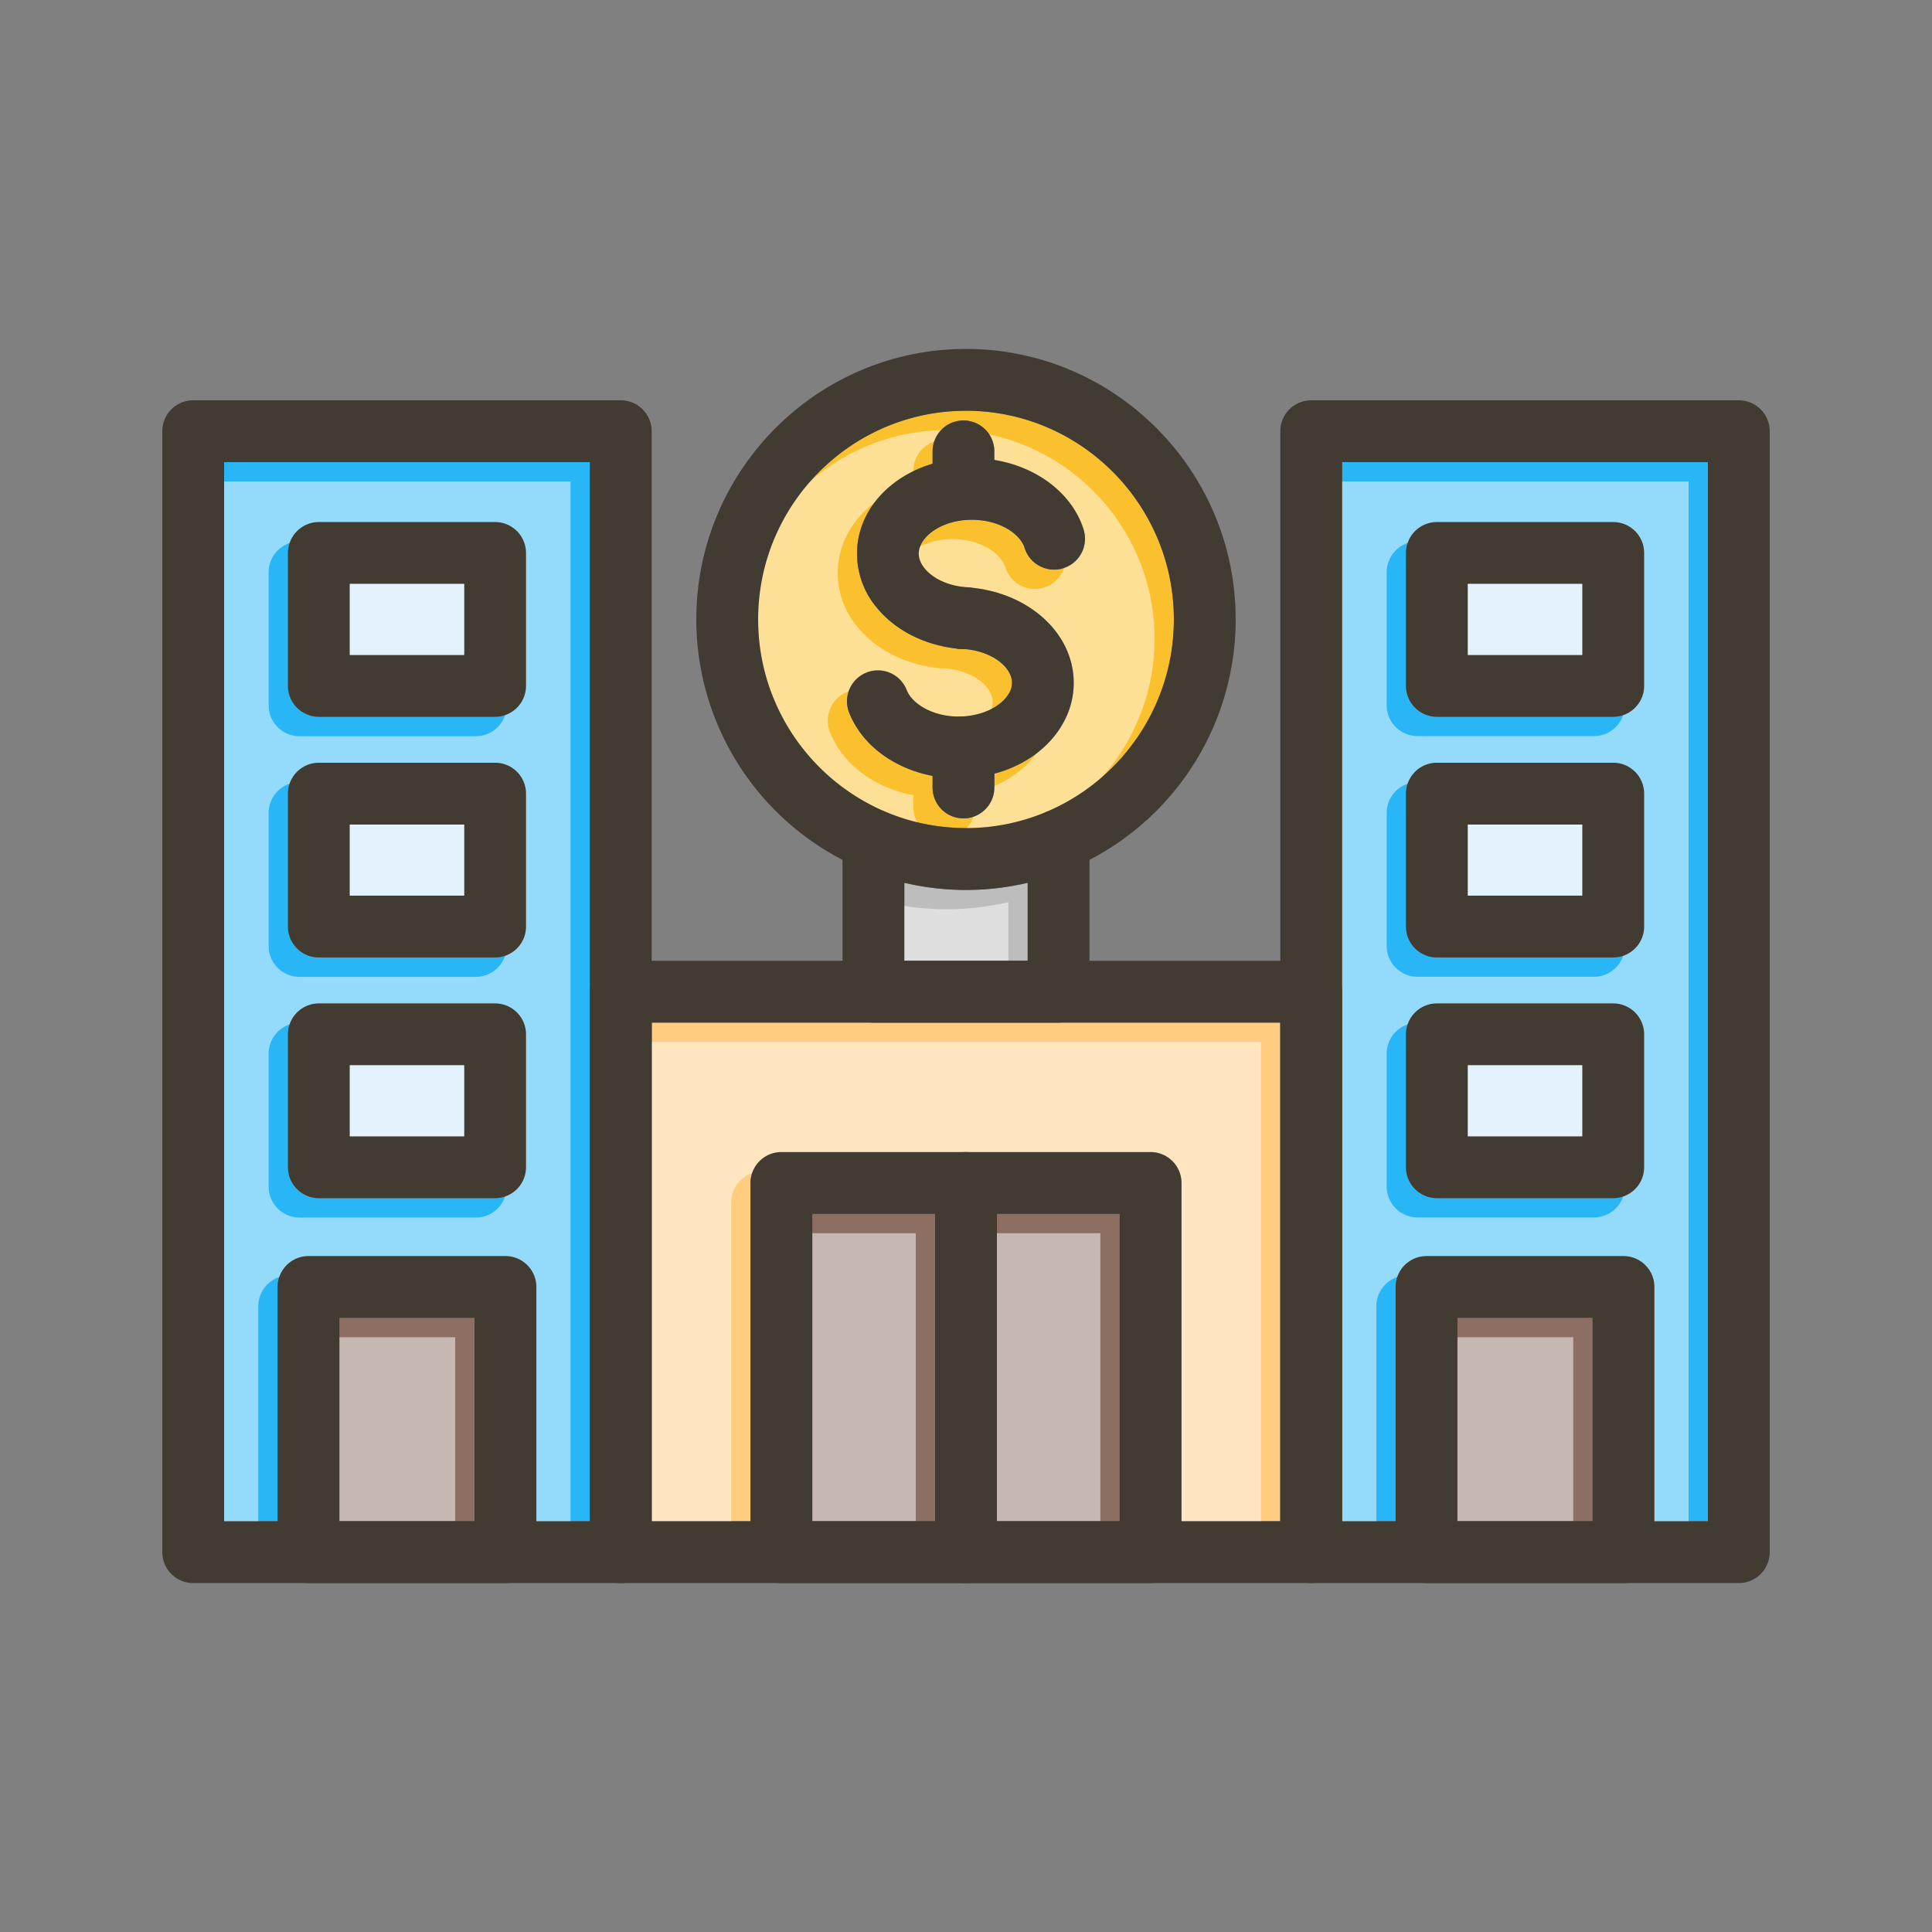 <svg id="Layer_1" viewBox="0 0 1000 1000" xmlns="http://www.w3.org/2000/svg" data-name="Layer 1"><rect x="0" y="0" width="1000" height="1000" fill="#808080" stroke="none"/><path d="m662.69 529.3v258.09h-51.15v-175.08a16 16 0 0 0 -16-16h-191.08a16 16 0 0 0 -16 16v175.08h-51.15v-258.09z" fill="#ffcc80"/><path d="m694.69 239.2v548.19h27.69v-121.25a16 16 0 0 1 16-16h101.93a16 16 0 0 1 16 16v121.25h27.69v-548.19zm156.31 364.95a16 16 0 0 1 -16 16h-91.26a16 16 0 0 1 -16-16v-68.78a16 16 0 0 1 16-16h91.26a16 16 0 0 1 16 16zm0-124.57a16 16 0 0 1 -16 16h-91.26a16 16 0 0 1 -16-16v-68.79a16 16 0 0 1 16-16h91.26a16 16 0 0 1 16 16zm0-124.58a16 16 0 0 1 -16 16h-91.26a16 16 0 0 1 -16-16v-68.78a16 16 0 0 1 16-16h91.26a16 16 0 0 1 16 16z" fill="#29b6f6"/><path d="m754.38 682.14h69.93v105.25h-69.93z" fill="#8d6e63"/><path d="m116 239.2v548.19h27.69v-121.25a16 16 0 0 1 16-16h101.93a16 16 0 0 1 16 16v121.25h27.69v-548.19zm156.26 365a16 16 0 0 1 -16 16h-91.21a16 16 0 0 1 -16-16v-68.83a16 16 0 0 1 16-16h91.21a16 16 0 0 1 16 16zm0-124.57a16 16 0 0 1 -16 16h-91.21a16 16 0 0 1 -16-16v-68.84a16 16 0 0 1 16-16h91.21a16 16 0 0 1 16 16zm0-124.57a16 16 0 0 1 -16 16h-91.21a16 16 0 0 1 -16-16v-68.84a16 16 0 0 1 16-16h91.21a16 16 0 0 1 16 16z" fill="#29b6f6"/><path d="m175.69 682.14h69.93v105.25h-69.93z" fill="#8d6e63"/><path d="m516 628.31h63.54v159.08h-63.54z" fill="#8d6e63"/><path d="m420.46 628.31h63.54v159.08h-63.54z" fill="#8d6e63"/><path d="m500 212.61c-59.32 0-107.59 48.45-107.59 108s48.27 108 107.59 108 107.59-48.45 107.59-108-48.27-108-107.59-108zm50.32 81.52a16 16 0 0 1 -20-10.56c-2-6.41-10.95-13.43-24.22-14.41-16.63-1.23-29.42 7.53-30.48 16.15-.38 3 .63 6 3 8.92 4.37 5.34 12.28 8.95 21.18 9.69 24.31 1.24 45.48 14.73 53 33.93a42.14 42.14 0 0 1 -2 35.53c-6.84 13-19.9 22.74-36.08 27.06v7.17a16 16 0 1 1 -32 0v-6c-19.72-3.77-36.49-15.74-43.17-32.76a16 16 0 0 1 29.79-11.7c3.57 9.1 19.18 16.56 35.86 12.71 8.05-1.86 14.52-6.11 17.29-11.37a10.18 10.18 0 0 0 .57-8.92c-2.88-7.33-13-13-24.48-13.65h-.09-.6-.07-.54a15.74 15.74 0 0 1 -2.39-.25h-.05c-16.68-1.94-31.46-9.51-40.93-21.05a43.56 43.56 0 0 1 -10-33.14c2.43-19.67 18-35.26 38.83-41.45v-6.32a16 16 0 1 1 32 0v4.29c22.31 3.63 40.47 17.62 46.2 36.12a16 16 0 0 1 -10.62 20.01z" fill="#fbc02d"/><path d="m531.92 456.93v40.37h-63.84v-40.37a139.91 139.91 0 0 0 63.84 0z" fill="#bdbdbd"/><g fill="#fff" opacity=".5"><path d="m652.69 539.3v258.09h-51.15v-175.08a16 16 0 0 0 -16-16h-191.08a16 16 0 0 0 -16 16v175.08h-51.15v-258.09z"/><path d="m684.69 249.2v548.19h27.69v-121.25a16 16 0 0 1 16-16h101.93a16 16 0 0 1 16 16v121.25h27.69v-548.19zm156.31 364.95a16 16 0 0 1 -16 16h-91.26a16 16 0 0 1 -16-16v-68.78a16 16 0 0 1 16-16h91.26a16 16 0 0 1 16 16zm0-124.57a16 16 0 0 1 -16 16h-91.26a16 16 0 0 1 -16-16v-68.79a16 16 0 0 1 16-16h91.26a16 16 0 0 1 16 16zm0-124.58a16 16 0 0 1 -16 16h-91.26a16 16 0 0 1 -16-16v-68.78a16 16 0 0 1 16-16h91.26a16 16 0 0 1 16 16z"/><path d="m744.38 692.14h69.93v105.25h-69.93z"/><path d="m106 249.2v548.19h27.69v-121.25a16 16 0 0 1 16-16h101.93a16 16 0 0 1 16 16v121.25h27.69v-548.19zm156.26 365a16 16 0 0 1 -16 16h-91.21a16 16 0 0 1 -16-16v-68.83a16 16 0 0 1 16-16h91.21a16 16 0 0 1 16 16zm0-124.57a16 16 0 0 1 -16 16h-91.21a16 16 0 0 1 -16-16v-68.84a16 16 0 0 1 16-16h91.21a16 16 0 0 1 16 16zm0-124.57a16 16 0 0 1 -16 16h-91.21a16 16 0 0 1 -16-16v-68.84a16 16 0 0 1 16-16h91.21a16 16 0 0 1 16 16z"/><path d="m165.69 692.14h69.93v105.25h-69.93z"/><path d="m506 638.31h63.54v159.08h-63.54z"/><path d="m410.46 638.31h63.54v159.08h-63.54z"/><path d="m490 222.61c-59.32 0-107.59 48.45-107.59 108s48.27 108 107.59 108 107.59-48.45 107.59-108-48.27-108-107.59-108zm50.32 81.52a16 16 0 0 1 -20-10.56c-2-6.41-10.95-13.43-24.22-14.41-16.63-1.23-29.42 7.53-30.48 16.15-.38 3 .63 6 3 8.92 4.37 5.34 12.28 8.95 21.18 9.69 24.31 1.24 45.48 14.73 53 33.93a42.14 42.14 0 0 1 -2 35.53c-6.84 13-19.9 22.74-36.08 27.06v7.17a16 16 0 0 1 -32 0v-6c-19.72-3.77-36.49-15.74-43.17-32.76a16 16 0 0 1 29.79-11.7c3.57 9.1 19.18 16.56 35.86 12.71 8-1.86 14.52-6.11 17.29-11.37a10.18 10.18 0 0 0 .57-8.92c-2.88-7.33-13-13-24.48-13.65h-.09-.6-.07-.54a15.74 15.74 0 0 1 -2.39-.25h-.05c-16.68-1.94-31.46-9.51-40.93-21.05a43.56 43.56 0 0 1 -10-33.14c2.43-19.67 18-35.26 38.83-41.45v-6.32a16 16 0 1 1 32 0v4.29c22.31 3.63 40.47 17.62 46.2 36.12a16 16 0 0 1 -10.62 20.01z"/><path d="m521.92 466.93v40.37h-63.84v-40.37a139.91 139.91 0 0 0 63.84 0z"/></g><g fill="#413b32"><path d="m678.69 497.3h-357.38a16 16 0 0 0 -16 16v290.09a16 16 0 0 0 16 16h357.38a16 16 0 0 0 16-16v-290.09a16 16 0 0 0 -16-16zm-341.38 290.09v-258.09h325.38v258.09z"/><path d="m900 207.2h-221.31a16 16 0 0 0 -16 16v580.19a16 16 0 0 0 16 16h221.31a16 16 0 0 0 16-16v-580.19a16 16 0 0 0 -16-16zm-16 580.19h-189.31v-548.19h189.31z"/><path d="m835 270.22h-91.26a16 16 0 0 0 -16 16v68.78a16 16 0 0 0 16 16h91.26a16 16 0 0 0 16-16v-68.78a16 16 0 0 0 -16-16zm-16 68.78h-59.26v-36.78h59.26z"/><path d="m835 394.79h-91.26a16 16 0 0 0 -16 16v68.79a16 16 0 0 0 16 16h91.26a16 16 0 0 0 16-16v-68.79a16 16 0 0 0 -16-16zm-16 68.79h-59.26v-36.79h59.26z"/><path d="m835 519.37h-91.26a16 16 0 0 0 -16 16v68.78a16 16 0 0 0 16 16h91.26a16 16 0 0 0 16-16v-68.78a16 16 0 0 0 -16-16zm-16 68.78h-59.26v-36.78h59.26z"/><path d="m840.31 650.14h-101.93a16 16 0 0 0 -16 16v137.25a16 16 0 0 0 16 16h101.93a16 16 0 0 0 16-16v-137.25a16 16 0 0 0 -16-16zm-85.93 137.25v-105.25h69.93v105.25z"/><path d="m321.31 207.2h-221.31a16 16 0 0 0 -16 16v580.19a16 16 0 0 0 16 16h221.31a16 16 0 0 0 16-16v-580.19a16 16 0 0 0 -16-16zm-205.31 580.19v-548.19h189.31v548.19z"/><path d="m256.26 270.22h-91.21a16 16 0 0 0 -16 16v68.78a16 16 0 0 0 16 16h91.21a16 16 0 0 0 16-16v-68.78a16 16 0 0 0 -16-16zm-16 68.79h-59.21v-36.79h59.21z"/><path d="m256.26 394.79h-91.21a16 16 0 0 0 -16 16v68.79a16 16 0 0 0 16 16h91.21a16 16 0 0 0 16-16v-68.79a16 16 0 0 0 -16-16zm-16 68.79h-59.21v-36.79h59.21z"/><path d="m256.26 519.37h-91.21a16 16 0 0 0 -16 16v68.78a16 16 0 0 0 16 16h91.21a16 16 0 0 0 16-16v-68.78a16 16 0 0 0 -16-16zm-16 68.78h-59.21v-36.78h59.21z"/></g><path d="m759.74 302.22h59.21v36.79h-59.21z" fill="#e3f2fd"/><path d="m759.74 426.79h59.21v36.79h-59.21z" fill="#e3f2fd"/><path d="m759.74 551.37h59.21v36.78h-59.21z" fill="#e3f2fd"/><path d="m181.05 302.22h59.21v36.79h-59.21z" fill="#e3f2fd"/><path d="m181.05 426.79h59.21v36.79h-59.21z" fill="#e3f2fd"/><path d="m181.05 551.37h59.21v36.78h-59.21z" fill="#e3f2fd"/><path d="m261.62 650.14h-101.93a16 16 0 0 0 -16 16v137.25a16 16 0 0 0 16 16h101.93a16 16 0 0 0 16-16v-137.25a16 16 0 0 0 -16-16zm-85.93 137.25v-105.25h69.93v105.25z" fill="#413b32"/><path d="m595.54 596.31h-191.08a16 16 0 0 0 -16 16v191.08a16 16 0 0 0 16 16h191.08a16 16 0 0 0 16-16v-191.08a16 16 0 0 0 -16-16zm-175.08 191.08v-159.08h159.08v159.08z" fill="#413b32"/><path d="m516 612.31v191.08a16 16 0 0 1 -32 0v-191.08a16 16 0 0 1 32 0z" fill="#413b32"/><path d="m500 180.61c-77 0-139.59 62.81-139.59 140a140.2 140.2 0 0 0 75.67 124.45 138.84 138.84 0 0 0 127.84 0 140.2 140.2 0 0 0 75.67-124.45c0-77.19-62.59-140-139.59-140zm0 248c-59.32 0-107.59-48.45-107.59-108s48.27-108 107.59-108 107.59 48.45 107.59 108-48.27 108.01-107.59 108.01z" fill="#413b32"/><path d="m550.32 294.13a16 16 0 0 1 -20-10.56c-2-6.41-10.95-13.43-24.22-14.41-16.63-1.23-29.42 7.53-30.48 16.15-.38 3 .63 6 3 8.92 4.37 5.34 12.28 8.95 21.18 9.69h.41a16 16 0 0 1 -1.16 32h-.59-.6-.07c-1-.07-2-.16-2.93-.27h-.05c-16.68-1.94-31.46-9.51-40.93-21.05a43.56 43.56 0 0 1 -10-33.14c2.43-19.67 18-35.26 38.83-41.45a72.07 72.07 0 0 1 25.77-2.69c2.11.16 4.19.4 6.23.75 22.31 3.63 40.47 17.62 46.2 36.12a16 16 0 0 1 -10.59 19.94z" fill="#413b32"/><path d="m550.76 373.38c-6.84 13-19.9 22.74-36.08 27.06-.76.21-1.54.4-2.32.58a72.34 72.34 0 0 1 -16.25 1.85 70.21 70.21 0 0 1 -13.43-1.28c-19.72-3.77-36.49-15.74-43.17-32.76a16 16 0 0 1 29.79-11.7c3.57 9.1 19.18 16.56 35.86 12.71 8.05-1.86 14.52-6.11 17.29-11.37a10.18 10.18 0 0 0 .57-8.92c-2.88-7.33-13-13-24.48-13.65h-.09-.6-.07-.54a15.74 15.74 0 0 1 -2.39-.25h-.05a16 16 0 0 1 3.33-31.73l1.66.07c24.31 1.24 45.48 14.73 53 33.93a42.14 42.14 0 0 1 -2.03 35.46z" fill="#413b32"/><path d="m514.68 386.86v20.75a16 16 0 1 1 -32 0v-20.75a16 16 0 1 1 32 0z" fill="#413b32"/><path d="m514.68 233.62v19.43a16 16 0 1 1 -32 0v-19.43a16 16 0 1 1 32 0z" fill="#413b32"/><path d="m563.92 435v78.3a16 16 0 0 1 -16 16h-95.84a16 16 0 0 1 -16-16v-78.3a16 16 0 0 1 32 0v62.3h63.84v-62.3a16 16 0 1 1 32 0z" fill="#413b32"/></svg>